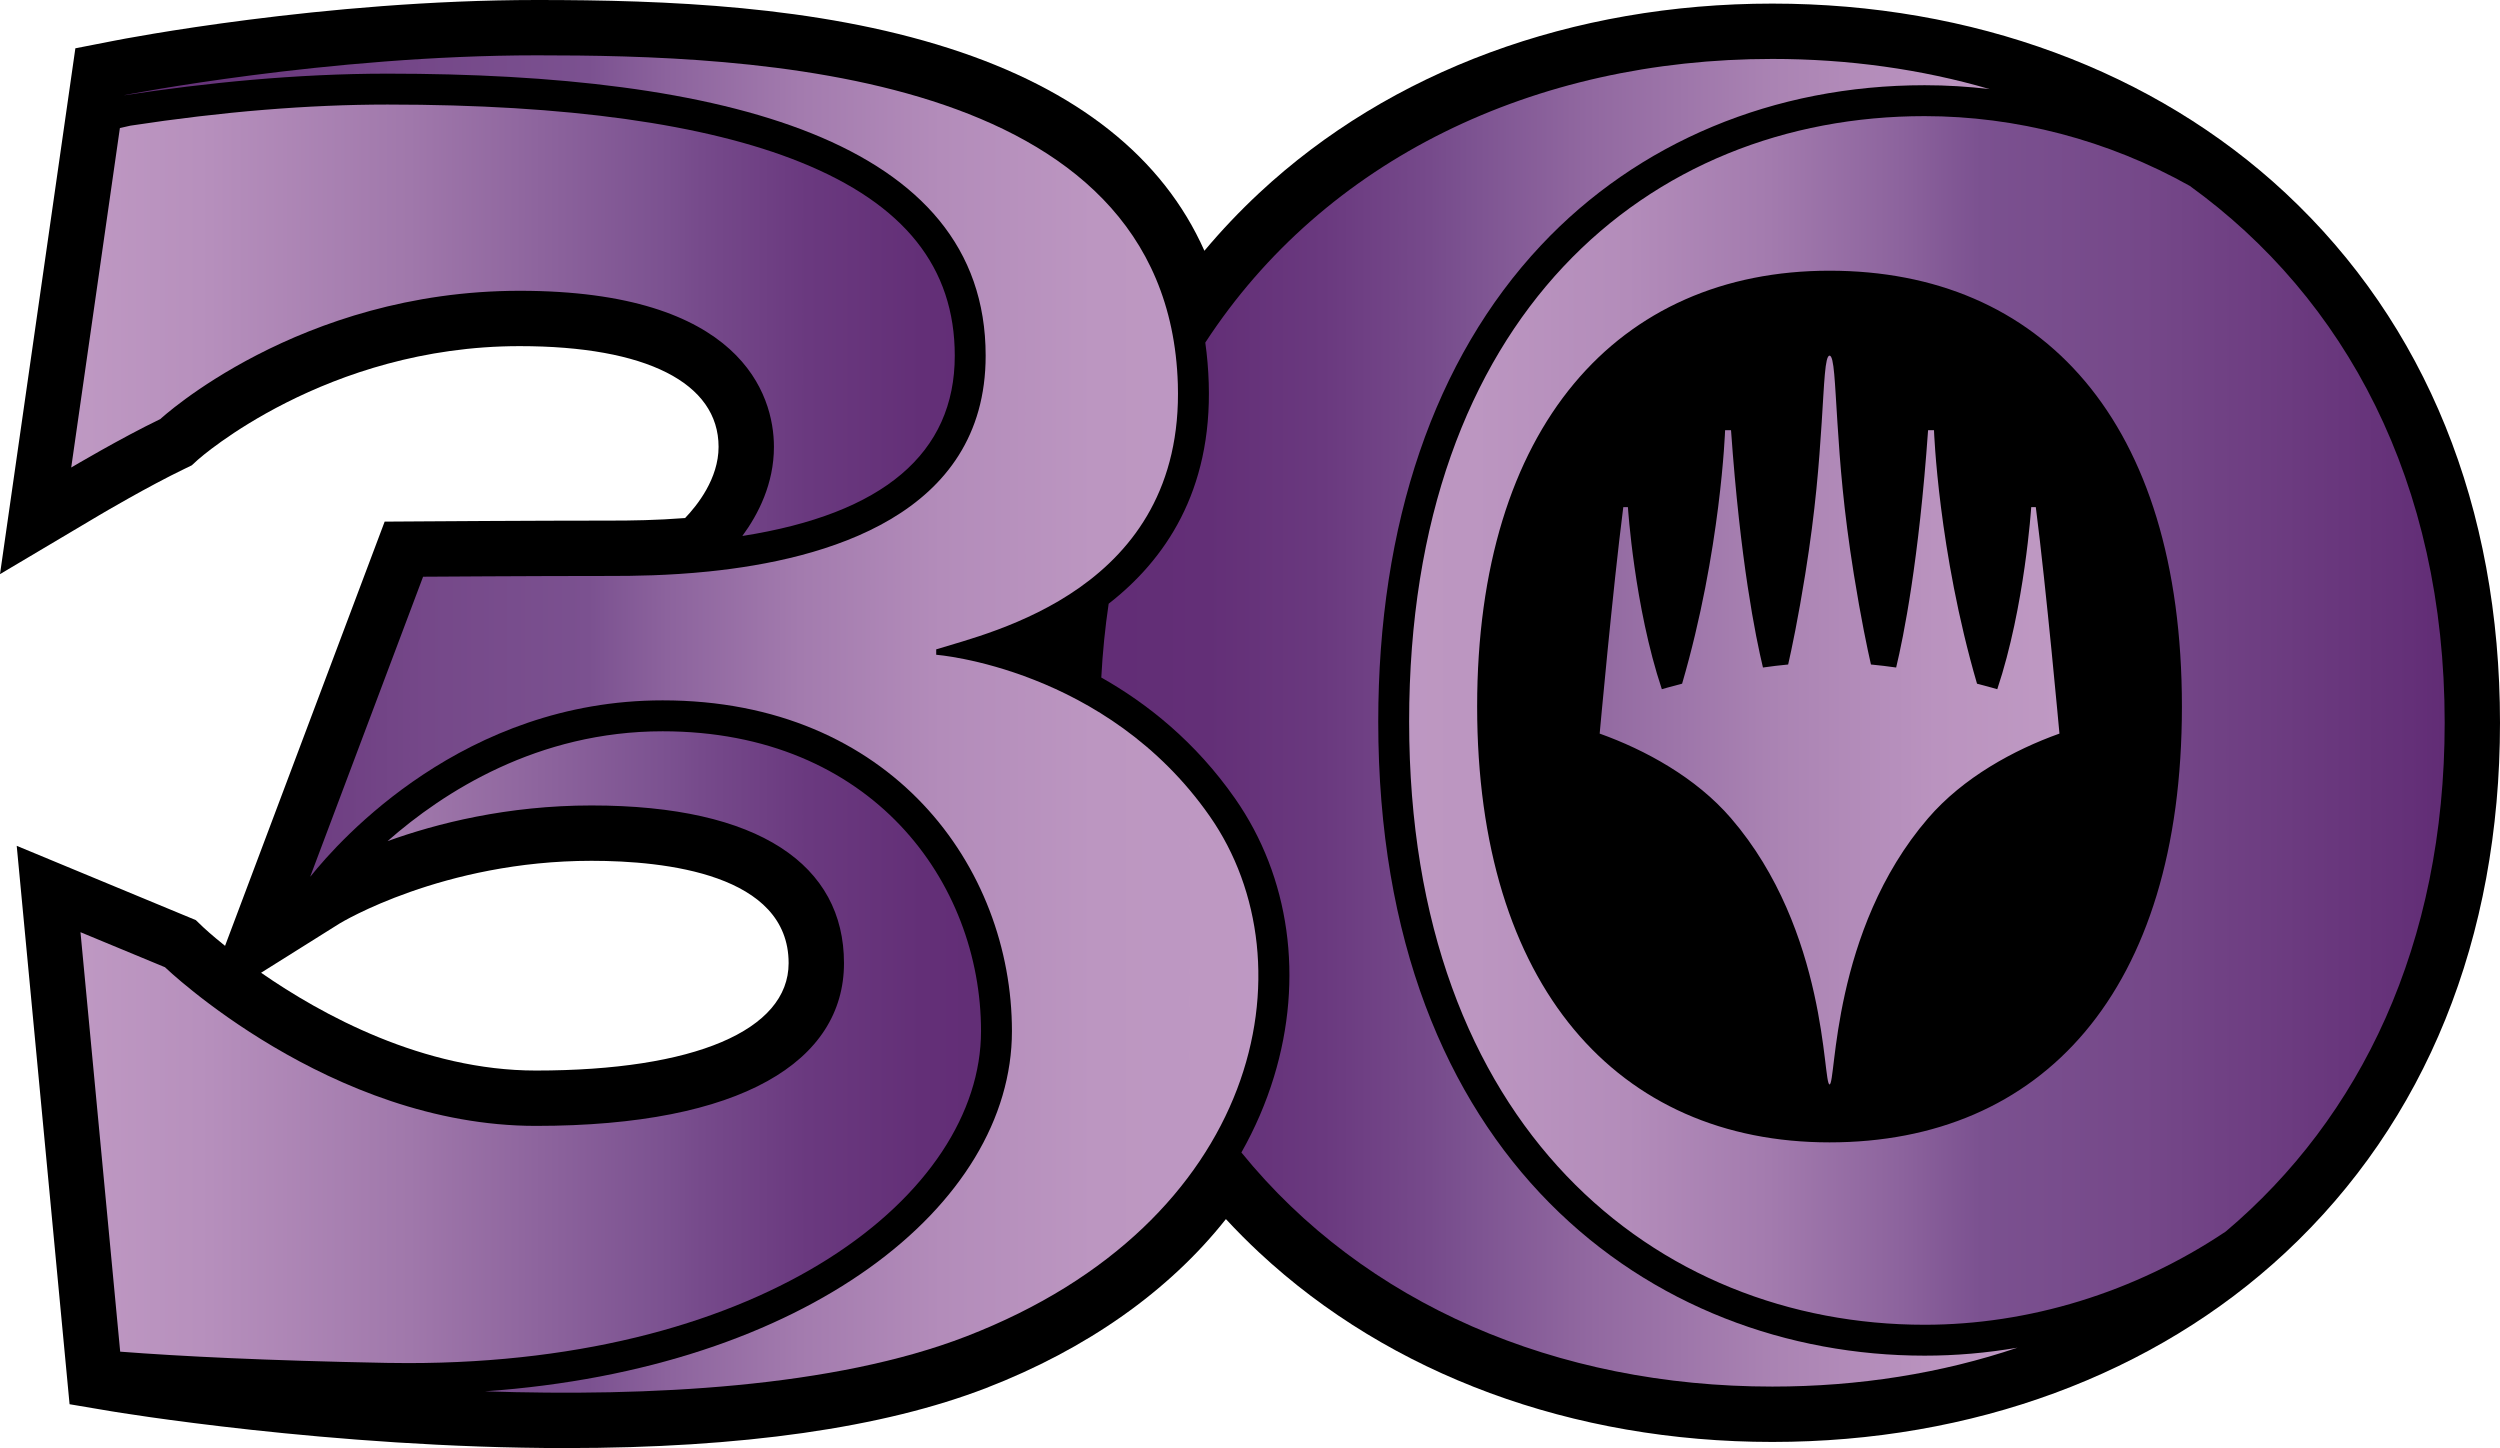 <?xml version="1.0" encoding="UTF-8" standalone="no"?>
<!-- Generator: Adobe Illustrator 15.1.0, SVG Export Plug-In . SVG Version: 6.00 Build 0)  -->

<svg
   version="1.1"
   id="Layer_1"
   x="0px"
   y="0px"
   width="149.999"
   height="86.884"
   viewBox="0 0 149.999 86.884"
   enable-background="new 0 0 160 95"
   xml:space="preserve"
   xmlns="http://www.w3.org/2000/svg"
   xmlns:svg="http://www.w3.org/2000/svg"><defs
   id="defs33" />
<g
   id="Layer_1_1_"
   transform="translate(-4.694,-4.009)">
</g>
<g
   id="Layer_3"
   display="none"
   transform="translate(-4.694,-4.009)">
</g>
<g
   id="g33"
   transform="translate(-4.694,-4.009)">
	<g
   id="g1">
		<path
   d="M 38.639,90.893 C 24.547,90.893 11.51,88.707 11.38,88.686 L 8.868,88.262 5.697,54.758 l 10.746,4.457 0.452,0.434 c 0.019,0.019 0.479,0.45 1.302,1.11 l 9.576,-25.453 2.281,-0.015 c 0.021,0 6.498,-0.047 11.338,-0.047 1.162,0 2.686,-0.019 4.408,-0.153 0.733,-0.765 2.008,-2.367 2.008,-4.27 0,-3.841 -4.35,-6.044 -11.934,-6.044 -11.647,0 -19.238,6.754 -19.313,6.821 l -0.359,0.329 -0.444,0.216 c -2.176,1.046 -4.977,2.7 -5.096,2.771 L 4.694,38.457 9.216,6.907 11.531,6.455 c 0.507,-0.101 12.587,-2.446 25.378,-2.446 7.76,0 16.767,0.344 24.728,2.896 7.689,2.467 12.83,6.546 15.321,12.15 1.021,-1.218 2.121,-2.377 3.286,-3.464 7.857,-7.329 18.791,-11.366 30.789,-11.366 11.998,0 22.933,4.037 30.789,11.366 8.42,7.855 12.871,18.847 12.871,31.784 0,12.937 -4.451,23.928 -12.87,31.784 -7.857,7.329 -18.792,11.366 -30.79,11.366 -11.998,0 -22.932,-4.037 -30.789,-11.366 -0.685,-0.639 -1.352,-1.31 -1.996,-2.005 -3.412,4.316 -8.344,7.799 -14.377,10.133 -6.184,2.392 -14.674,3.606 -25.232,3.606 z m -18.28,-28.52 c 3.626,2.517 9.725,5.868 16.488,5.868 9.496,0 15.164,-2.409 15.164,-6.446 0,-5.341 -7.408,-6.138 -11.825,-6.138 -8.921,0 -15.056,3.724 -15.116,3.761 z"
   id="path1" />
	</g>
	<linearGradient
   id="SVGID_1_"
   gradientUnits="userSpaceOnUse"
   x1="12.168"
   y1="47.45"
   x2="151.374"
   y2="47.45">
		<stop
   offset="0"
   style="stop-color:#612C75"
   id="stop1" />
		<stop
   offset="0.015"
   style="stop-color:#643078"
   id="stop2" />
		<stop
   offset="0.13"
   style="stop-color:#754889"
   id="stop3" />
		<stop
   offset="0.2"
   style="stop-color:#7B5190"
   id="stop4" />
		<stop
   offset="0.234"
   style="stop-color:#8C639D"
   id="stop5" />
		<stop
   offset="0.291"
   style="stop-color:#A37BAE"
   id="stop6" />
		<stop
   offset="0.352"
   style="stop-color:#B38CBA"
   id="stop7" />
		<stop
   offset="0.418"
   style="stop-color:#BC96C1"
   id="stop8" />
		<stop
   offset="0.5"
   style="stop-color:#BF99C3"
   id="stop9" />
		<stop
   offset="0.582"
   style="stop-color:#BC96C1"
   id="stop10" />
		<stop
   offset="0.648"
   style="stop-color:#B38CBA"
   id="stop11" />
		<stop
   offset="0.709"
   style="stop-color:#A37BAE"
   id="stop12" />
		<stop
   offset="0.766"
   style="stop-color:#8C639D"
   id="stop13" />
		<stop
   offset="0.8"
   style="stop-color:#7B5190"
   id="stop14" />
		<stop
   offset="0.87"
   style="stop-color:#754889"
   id="stop15" />
		<stop
   offset="0.985"
   style="stop-color:#643078"
   id="stop16" />
		<stop
   offset="1"
   style="stop-color:#612C75"
   id="stop17" />
	</linearGradient>
	<path
   fill="url(#SVGID_1_)"
   d="m 89.242,47.313 c 0,24.374 14.837,36.181 30.927,36.181 6.203,0 12.576,-1.91 18.069,-5.594 8.071,-6.816 13.136,-17.195 13.136,-30.525 0,-14.481 -5.977,-25.48 -15.293,-32.212 -4.918,-2.757 -10.428,-4.186 -15.912,-4.186 -16.553,10e-4 -30.927,11.962 -30.927,36.336 z m 46.366,-0.912 c 0,17.155 -8.438,26.15 -21.143,26.15 -12.705,0 -21.143,-9.365 -21.143,-26.15 0,-16.784 8.438,-26.15 21.143,-26.15 12.705,0 21.143,8.994 21.143,26.15 z M 62.675,84.189 c -7.959,3.079 -19.083,3.626 -28.886,3.299 19.299,-1.355 31.621,-11.15 31.621,-21.612 0,-9.83 -7.233,-19.846 -20.958,-19.846 -11.911,0 -19.36,8.352 -21.122,10.559 -0.014,0.009 -0.021,0.013 -0.021,0.013 l 6.77,-17.99 c 0,0 6.492,-0.046 11.314,-0.046 1.253,0 3.371,-0.017 5.819,-0.268 6.972,-0.715 16.621,-3.339 16.621,-12.947 0,-12.982 -15.811,-16.923 -35.888,-16.923 -5.508,0 -10.978,0.561 -15.774,1.295 l -0.003,10e-4 0.002,-0.01 c 0,0 12.19,-2.385 24.74,-2.385 12.55,0 37.866,0.727 38.454,19.723 C 75.745,39.398 64.112,41.95 60.866,42.97 v 0.324 c 0,0 10.201,0.789 16.414,9.69 6.213,8.904 3.014,24.389 -14.605,31.205 z"
   id="path17"
   style="fill:url(#SVGID_1_)" />
	<linearGradient
   id="SVGID_2_"
   gradientUnits="userSpaceOnUse"
   x1="8.967"
   y1="47.374"
   x2="128.26"
   y2="47.374">
		<stop
   offset="0"
   style="stop-color:#BF99C3"
   id="stop18" />
		<stop
   offset="0.065"
   style="stop-color:#B790BD"
   id="stop19" />
		<stop
   offset="0.17"
   style="stop-color:#A078AB"
   id="stop20" />
		<stop
   offset="0.3"
   style="stop-color:#7B5190"
   id="stop21" />
		<stop
   offset="0.317"
   style="stop-color:#764A8B"
   id="stop22" />
		<stop
   offset="0.37"
   style="stop-color:#6A397F"
   id="stop23" />
		<stop
   offset="0.428"
   style="stop-color:#632F77"
   id="stop24" />
		<stop
   offset="0.5"
   style="stop-color:#612C75"
   id="stop25" />
		<stop
   offset="0.572"
   style="stop-color:#632F77"
   id="stop26" />
		<stop
   offset="0.63"
   style="stop-color:#6A397F"
   id="stop27" />
		<stop
   offset="0.683"
   style="stop-color:#764A8B"
   id="stop28" />
		<stop
   offset="0.7"
   style="stop-color:#7B5190"
   id="stop29" />
		<stop
   offset="0.763"
   style="stop-color:#9168A0"
   id="stop30" />
		<stop
   offset="0.856"
   style="stop-color:#AA83B3"
   id="stop31" />
		<stop
   offset="0.938"
   style="stop-color:#BA93BF"
   id="stop32" />
		<stop
   offset="1"
   style="stop-color:#BF99C3"
   id="stop33" />
	</linearGradient>
	<path
   fill="url(#SVGID_2_)"
   d="m 125.746,84.868 c -4.559,1.539 -9.521,2.335 -14.712,2.335 -12.951,0 -24.477,-4.953 -31.857,-14.046 0.816,-1.443 1.473,-2.961 1.955,-4.541 C 82.934,62.713 82.084,56.628 78.8,51.924 76.425,48.52 73.53,46.219 70.771,44.66 70.851,43.143 71,41.667 71.213,40.233 74.576,37.613 77.419,33.506 77.218,26.994 77.192,26.16 77.122,25.35 77.011,24.564 84.173,13.583 96.736,7.545 111.034,7.545 c 4.563,0 8.947,0.616 13.038,1.81 -1.302,-0.154 -2.605,-0.233 -3.903,-0.233 -9.032,0 -17.209,3.414 -23.023,9.614 -6.383,6.806 -9.758,16.688 -9.758,28.577 0,26.274 16.464,38.035 32.781,38.035 1.867,0.001 3.734,-0.162 5.577,-0.48 z M 14.314,29.152 c 0,0 8.299,-7.696 21.561,-7.696 13.26,0 15.255,6.213 15.255,9.365 0,2.21 -0.939,4.046 -1.896,5.346 8.458,-1.326 12.746,-4.958 12.746,-10.816 0,-5.3 -3.027,-9.098 -9.255,-11.61 -5.687,-2.295 -14.023,-3.459 -24.779,-3.459 -4.736,0 -9.928,0.426 -15.428,1.266 l -0.631,0.144 -2.92,20.368 c 0,-0.001 2.967,-1.762 5.347,-2.908 z m 41.019,32.643 c 0,5.873 -6.121,9.767 -18.485,9.767 -12.363,0 -22.256,-9.52 -22.256,-9.52 L 9.523,59.94 11.905,85.108 c 3.604,0.278 8.726,0.535 15.983,0.674 0.434,0.008 0.862,0.012 1.291,0.012 21.518,0 34.376,-10.128 34.376,-19.918 0,-8.94 -6.563,-17.99 -19.104,-17.99 -7.497,0 -13.149,3.638 -16.505,6.591 2.961,-1.068 7.189,-2.141 12.239,-2.141 10.079,0 15.148,3.586 15.148,9.459 z m 59.133,7.279 c 0.406,0 0.092,-9.211 5.912,-15.97 2.102,-2.443 5.15,-4.104 7.882,-5.08 0,0 -0.788,-8.682 -1.419,-13.589 h -0.275 c 0,0 -0.381,5.969 -2.037,10.927 0,0 -0.455,-0.138 -1.215,-0.332 -2.33,-7.987 -2.582,-15.211 -2.582,-15.211 h -0.354 c -0.555,7.856 -1.474,12.403 -1.916,14.241 -0.494,-0.071 -1,-0.132 -1.512,-0.181 -0.209,-0.916 -0.6,-2.763 -1.027,-5.417 -0.629,-3.92 -0.828,-6.666 -0.984,-9.084 -0.158,-2.417 -0.197,-4.029 -0.473,-4.029 -0.276,0 -0.316,1.612 -0.473,4.029 -0.159,2.418 -0.355,5.164 -0.986,9.084 -0.426,2.654 -0.816,4.501 -1.025,5.417 -0.512,0.049 -1.018,0.109 -1.512,0.181 -0.442,-1.838 -1.362,-6.385 -1.916,-14.241 h -0.355 c 0,0 -0.25,7.224 -2.58,15.211 -0.76,0.194 -1.216,0.332 -1.216,0.332 -1.655,-4.958 -2.036,-10.927 -2.036,-10.927 h -0.277 c -0.629,4.907 -1.417,13.589 -1.417,13.589 2.731,0.977 5.78,2.637 7.882,5.08 5.817,6.759 5.503,15.97 5.911,15.97 z"
   id="path33"
   style="fill:url(#SVGID_2_)" />
</g>
</svg>
